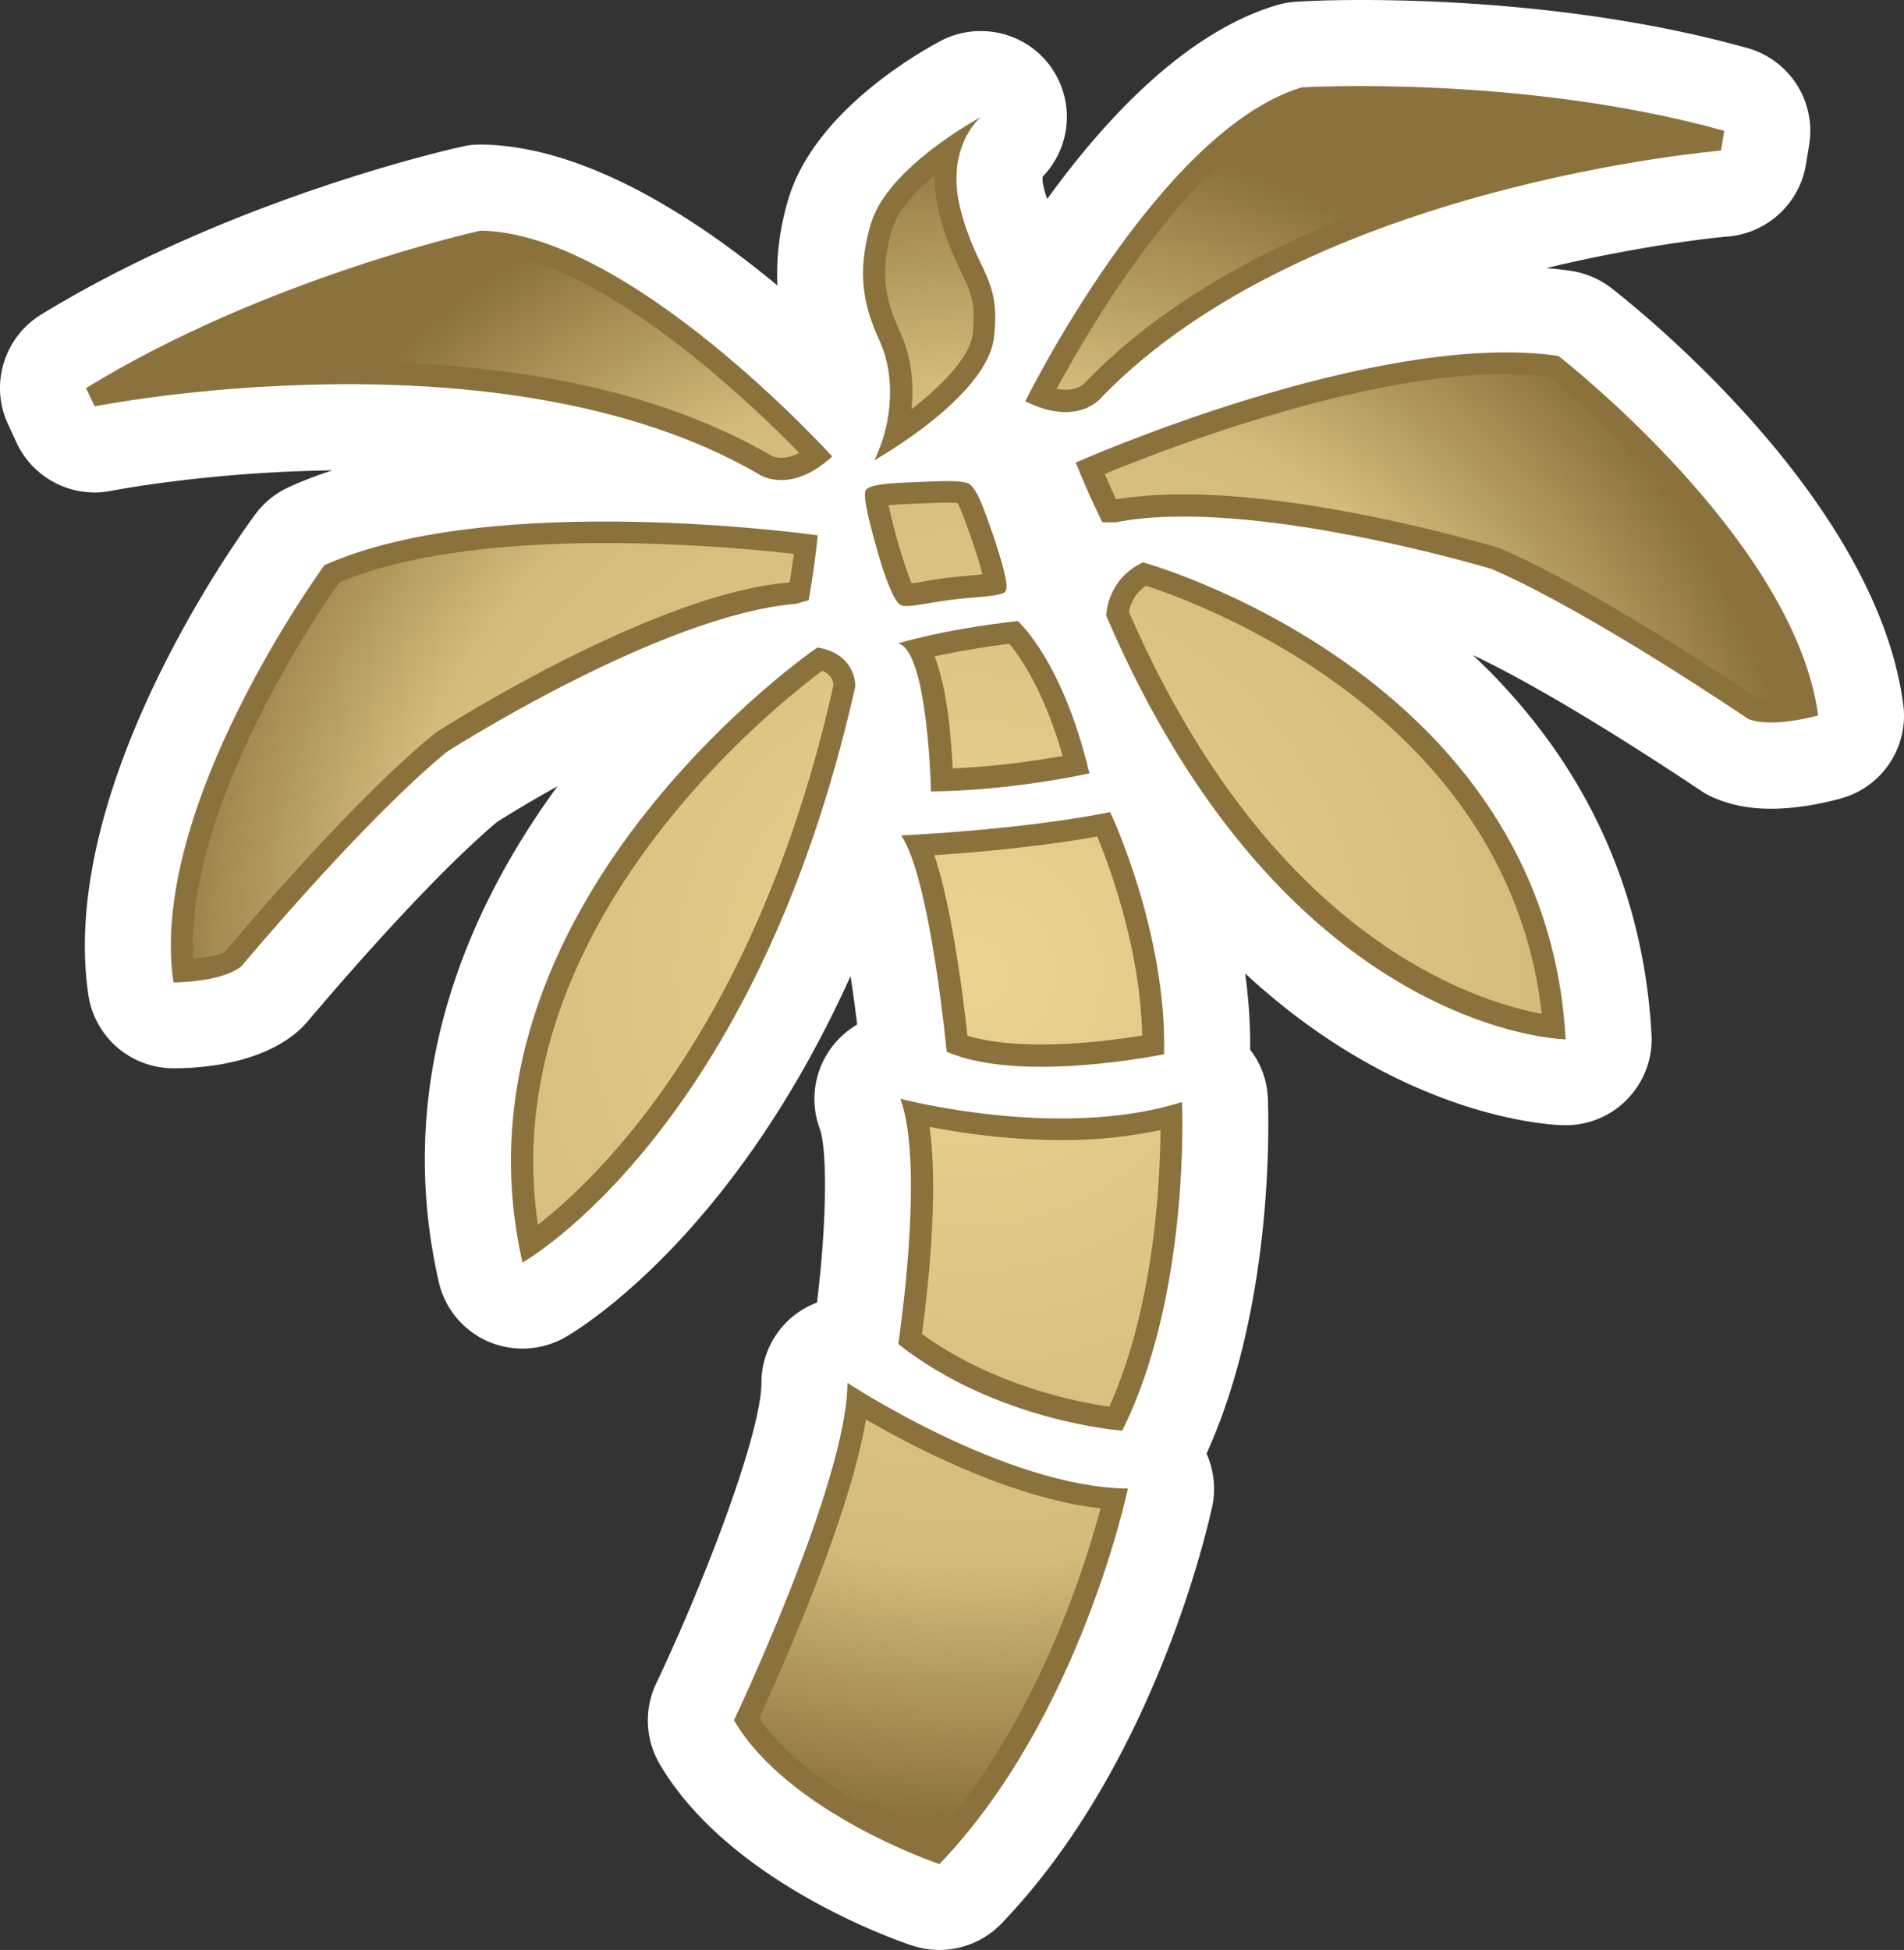 <svg xmlns="http://www.w3.org/2000/svg" width="600" height="614.387"><rect width="100%" height="100%" fill="#333333" stroke="none"/><radialGradient id="a" cx="0" cy="0" r="1" fx="0" fy="0" gradientTransform="matrix(17.287 0 0 -17.287 219.684 372.13)" gradientUnits="userSpaceOnUse" spreadMethod="pad"><stop offset="0" style="stop-color:#ebd491"/><stop offset=".7" style="stop-color:#d2bb7b"/><stop offset="1" style="stop-color:#8b723c"/></radialGradient><path d="M295.972 614.386c-2.873 0-5.76-.475-8.571-1.382-5.821-1.966-57.783-20.213-79.502-57.169-4.561-7.74-4.976-17.28-1.136-25.39 15.958-33.59 33.177-79.378 33.177-94.738 0-9.953 5.514-19.138 14.223-23.807 1.075-.598 2.211-1.091 3.287-1.505 2.949-23.639 3.425-47.876.845-54.834-3.471-9.477-1.382-20.045 5.407-27.54a27.6 27.6 0 0 1 6.42-5.222c-.66-5.223-1.321-10.322-2.104-15.237-37.8 83.818-87.474 112.433-90.177 113.938a27.16 27.16 0 0 1-13.194 3.41c-3.794 0-7.51-.768-11.043-2.335a27.01 27.01 0 0 1-15.36-18.785c-14.407-63.42 9.062-117.24 37.431-156.054a407 407 0 0 0-19.015 11.228c-24.237 20.398-59.334 62.452-59.703 62.867-1.136 1.26-2.335 2.519-3.655 3.61-11.873 9.722-29.337 11.15-38.645 11.15-13.44 0-24.837-9.83-26.818-23.162-9.539-64.618 46.14-142.676 52.56-151.308a27.15 27.15 0 0 1 10.737-8.693c4.208-1.92 8.77-3.671 13.624-5.223-39.121.476-69.303 6.36-69.595 6.42-1.797.355-3.61.539-5.345.539A27.17 27.17 0 0 1 5.275 139.62l-2.688-5.821c-5.882-12.472-1.443-27.417 10.368-34.682C72.72 62.53 142.621 46.8 145.617 46.202c1.92-.475 3.84-.66 5.82-.66h.37c32.639.476 67.428 23.039 93.171 44.404-.354-7.803.354-16.803 3.425-27.125 7.91-26.634 38.63-44.88 47.876-49.857a27.15 27.15 0 0 1 12.78-3.18c8.816 0 17.402 4.255 22.563 11.996 7.188 10.736 5.698 24.898-3.072 33.899-.061.598-.061 1.797.43 3.67.293 1.26.66 2.335 1.014 3.35 18.539-25.62 43.744-52.5 72.298-61.07 2.043-.6 4.086-.97 6.236-1.092 0 0 7.68-.537 20.52-.537 25.206 0 74.587 1.981 121.557 15.13a27.094 27.094 0 0 1 19.506 30.473l-1.013 6.236c-2.043 12.303-12.18 21.61-24.545 22.686-.598 0-25.144 2.212-57.307 9.953 2.703.184 5.222.492 7.741.846 4.624.722 9.001 2.519 12.718 5.39 8.525 6.605 83.465 66.431 92.05 131.172 1.798 13.317-6.481 25.973-19.445 29.63-1.858.537-11.873 3.301-22.194 3.301-6.79 0-12.61-1.136-17.94-3.425a23.7 23.7 0 0 1-4.562-2.519c-.43-.23-42.608-28.86-71.453-42.47 28.676 27.003 53.328 65.633 56.277 119.637.414 7.434-2.35 14.822-7.572 20.213-5.1 5.346-12.18 8.28-19.553 8.28h-.368c-2.873 0-50.564-1.49-100.545-47.815 1.014 7.741 1.674 15.835 1.552 24.007a26.6 26.6 0 0 1 5.575 15.237c.123 2.641 2.703 63.589-19.307 112.018 2.273 5.16 2.995 10.982 1.797 16.619-.721 3.18-17.157 80.27-66.477 131.51-5.222 5.406-12.303 8.278-19.568 8.278" style="fill:#fff"/><path d="M283.976 263.219c9.185 13.44 14.346 68.15 14.346 68.15 23.331 10.214 68.52.783 68.52.783.89-38.568-16.989-76.26-16.989-76.26-29.09 5.76-65.877 7.326-65.877 7.326m-.246 82.973c7.864 21.304-.66 77.29-.66 77.29 31.027 24.468 70.562 27.294 70.562 27.294C375.29 407.46 372.48 347.22 372.48 347.22c-38.584 12.242-88.748-1.03-88.748-1.03m-8.218-201.165s35.65-19.922 37.739-38.83c2.104-18.892-5.222-19.967-10.49-39.889-5.223-19.982 6.297-29.398 6.297-29.398S279.66 52.621 274.438 70.5c-5.284 17.817-1.075 28.323 3.118 37.8 4.193 9.415 4.193 24.114-2.043 36.725m12.718 6.896c-7.91.293-14.807.661-15.529 2.811-.722 2.104 1.49 10.875 3.779 18.785 2.212 8.048 5.16 15.774 7.204 17.034 1.858 1.151 7.725-.477 15.36-1.49 8.816-1.137 16.849-1.03 17.878-2.826 1.075-1.797-1.383-9.953-4.209-18.355-2.457-7.02-4.976-14.407-7.557-15.544-2.703-1.137-9.415-.723-16.926-.415m-30.658 52.084s-118.546 81.115-92.926 193.793c0 0 73.373-40.918 104.876-181.505 0 0 .475-10.26-11.95-12.288m-2.75-14.883s1.736-9.185 2.873-20.46c0 0-102.295-14.468-155.455 9.416 0 0-55.74 75.954-47.584 131.463 0 0 15.252 0 21.426-5.099 0 0 38.215-45.787 64.741-67.567 0 0 67.322-43.13 109.976-46.617zM29.82 128.036s127.915-25.558 208.86 21.12c0 0 9.723 7.326 23.578-5.33 0 0-63.712-70.44-110.82-71.161 0 0-67.736 14.868-124.321 49.611zm318.774 65.94c56.647 132.185 144.78 133.505 144.78 133.505-6.297-115.381-133.198-150.31-133.198-150.31-11.459 5.407-11.582 16.804-11.582 16.804m2.996-29.398c41.947-8.34 118.5 14.7 118.5 14.7 31.502 13.685 80.76 47.215 80.76 47.215 7.373 3.118 22.088-1.075 22.088-1.075-7.388-55.556-81.852-113.278-81.852-113.278-57.706-8.34-152.091 33.607-152.091 33.607 4.193 10.49 8.401 18.83 8.401 18.83zM543.355 41.223c-63.958-17.817-133.199-13.685-133.199-13.685-45.127 13.685-87.059 98.886-87.059 98.886 16.804 8.401 24.115-1.321 24.115-1.321C412.26 57.966 542.326 47.46 542.326 47.46zM267.05 435.706c0 31.026-35.757 106.32-35.757 106.32 17.218 29.336 64.74 45.31 64.74 45.31 44.406-46.202 59.397-118.33 59.397-118.33-38.507-.354-88.38-33.3-88.38-33.3m76.26-192.042c-8.509-35.773-22.609-48-22.609-48-24.483 2.812-37.63 7.066-37.63 7.066 9.369 2.35 10.32 46.632 10.32 46.632 25.867-.246 49.92-5.698 49.92-5.698" style="fill:#8b723c"/><path d="M226.504 389.852c-2.234-.719-4.41-4.446-5.113-5.743q.1-.018.187-.019c.266 0 .383.129.422.172 3.336 3.441 9.094 4.648 11.68 5.031-2.395.5-4.739.586-6.035.586-.594 0-1-.02-1.141-.027m-8.488-2.473c-.309-1.047-.047-1.633.187-2.152.195-.45.27-.989.211-1.536.625.485 1.199 1.071 1.254 1.539.07.633-.035.86-.234 1.274a6.3 6.3 0 0 0-.442 1.16 3.2 3.2 0 0 0-.101.832c-.399-.336-.762-.734-.875-1.117m-15.149-2.977c.961.125 2.375.258 3.996.258 3.547 0 6.449-.637 8.657-1.91 0-.004.085-.055.23-.055.109 0 .234.035.363.098-1.031 1.059-4.148 4.039-6.488 4.121-.445-.105-3.68-.894-6.758-2.512m19.512-2.039c.09-.207.172-.39.234-.523q.612.105 1.387.105c2.789 0 6.305-1.047 6.504-1.113 2.062-.894 5.199-3.023 5.254-3.07a.8.8 0 0 1 .293-.039c.148 0 .308.015.445.039-.676 3.004-4.351 6.086-4.988 6.597a7 7 0 0 1-.895.055c-3.008 0-6.972-1.531-8.234-2.051m-3.754-.605-.125-.004c-.148-.008-.383-.016-.555-.031.032-.153.09-.403.203-.805.122-.418.227-.691.266-.797q.123.013.293.043.194.037.422.066c.191.024.379.04.547.055q.094.007.195.02a9 9 0 0 1-.223.715c-.078.226-.203.597-.289.746a2 2 0 0 1-.218.007c-.153 0-.329-.007-.516-.015m-11.949-1.621c-.469-.66-3.168-4.641-2.996-7.719.281.027.562.078.648.141.102.125 2.531 3.035 4.317 4.492.179.117 4.503 2.871 7.269 3.086.024.148.055.351.086.586-.711.082-2.199.222-3.871.222-2.324 0-4.207-.277-5.453-.808m16.199-.602c2.887-6.644 7.043-7.98 8.469-8.246-.68 6.098-6.989 8.414-8.121 8.781a.83.83 0 0 1-.348-.535m-3.988-.914q.3-.762.371-2.297c.914.035 1.762.168 2.258.254-.379 1.328-.868 2.031-1.094 2.301a18 18 0 0 1-1.535-.258m-8.137-11.66c1.273.996 4.504 4.113 6.062 11.062 0 .082-.035.223-.23.301-1.043-.773-6.73-5.324-5.832-11.363m8.133 7.582c.375-1.121.597-2.965.679-3.703.387-.117.895-.18 1.516-.18.817 0 1.621.11 2.07.184-.039 1.734-.644 3.402-.921 4.082-1.231-.219-2.571-.332-3.344-.383m-.254-9.82c1.453-1.055 3.164-1.395 3.844-1.493.91 2.024 1.043 4.563 1.05 5.676a9.4 9.4 0 0 0-2.031-.207c-1.086 0-2.074.149-2.707.27.195-1.41-.051-3.477-.156-4.246m-3.34-7.883c.906-1.317 2.859-2.176 3.574-2.453 2.086 2.297 3.102 5.523 3.43 6.758-1.824.207-3.82 1.246-4.813 1.824-.339-2.031-1.781-5.242-2.191-6.129" style="fill:url(#a)" transform="matrix(15.36 0 0 -15.36 -3067.61 6022.43)"/></svg>